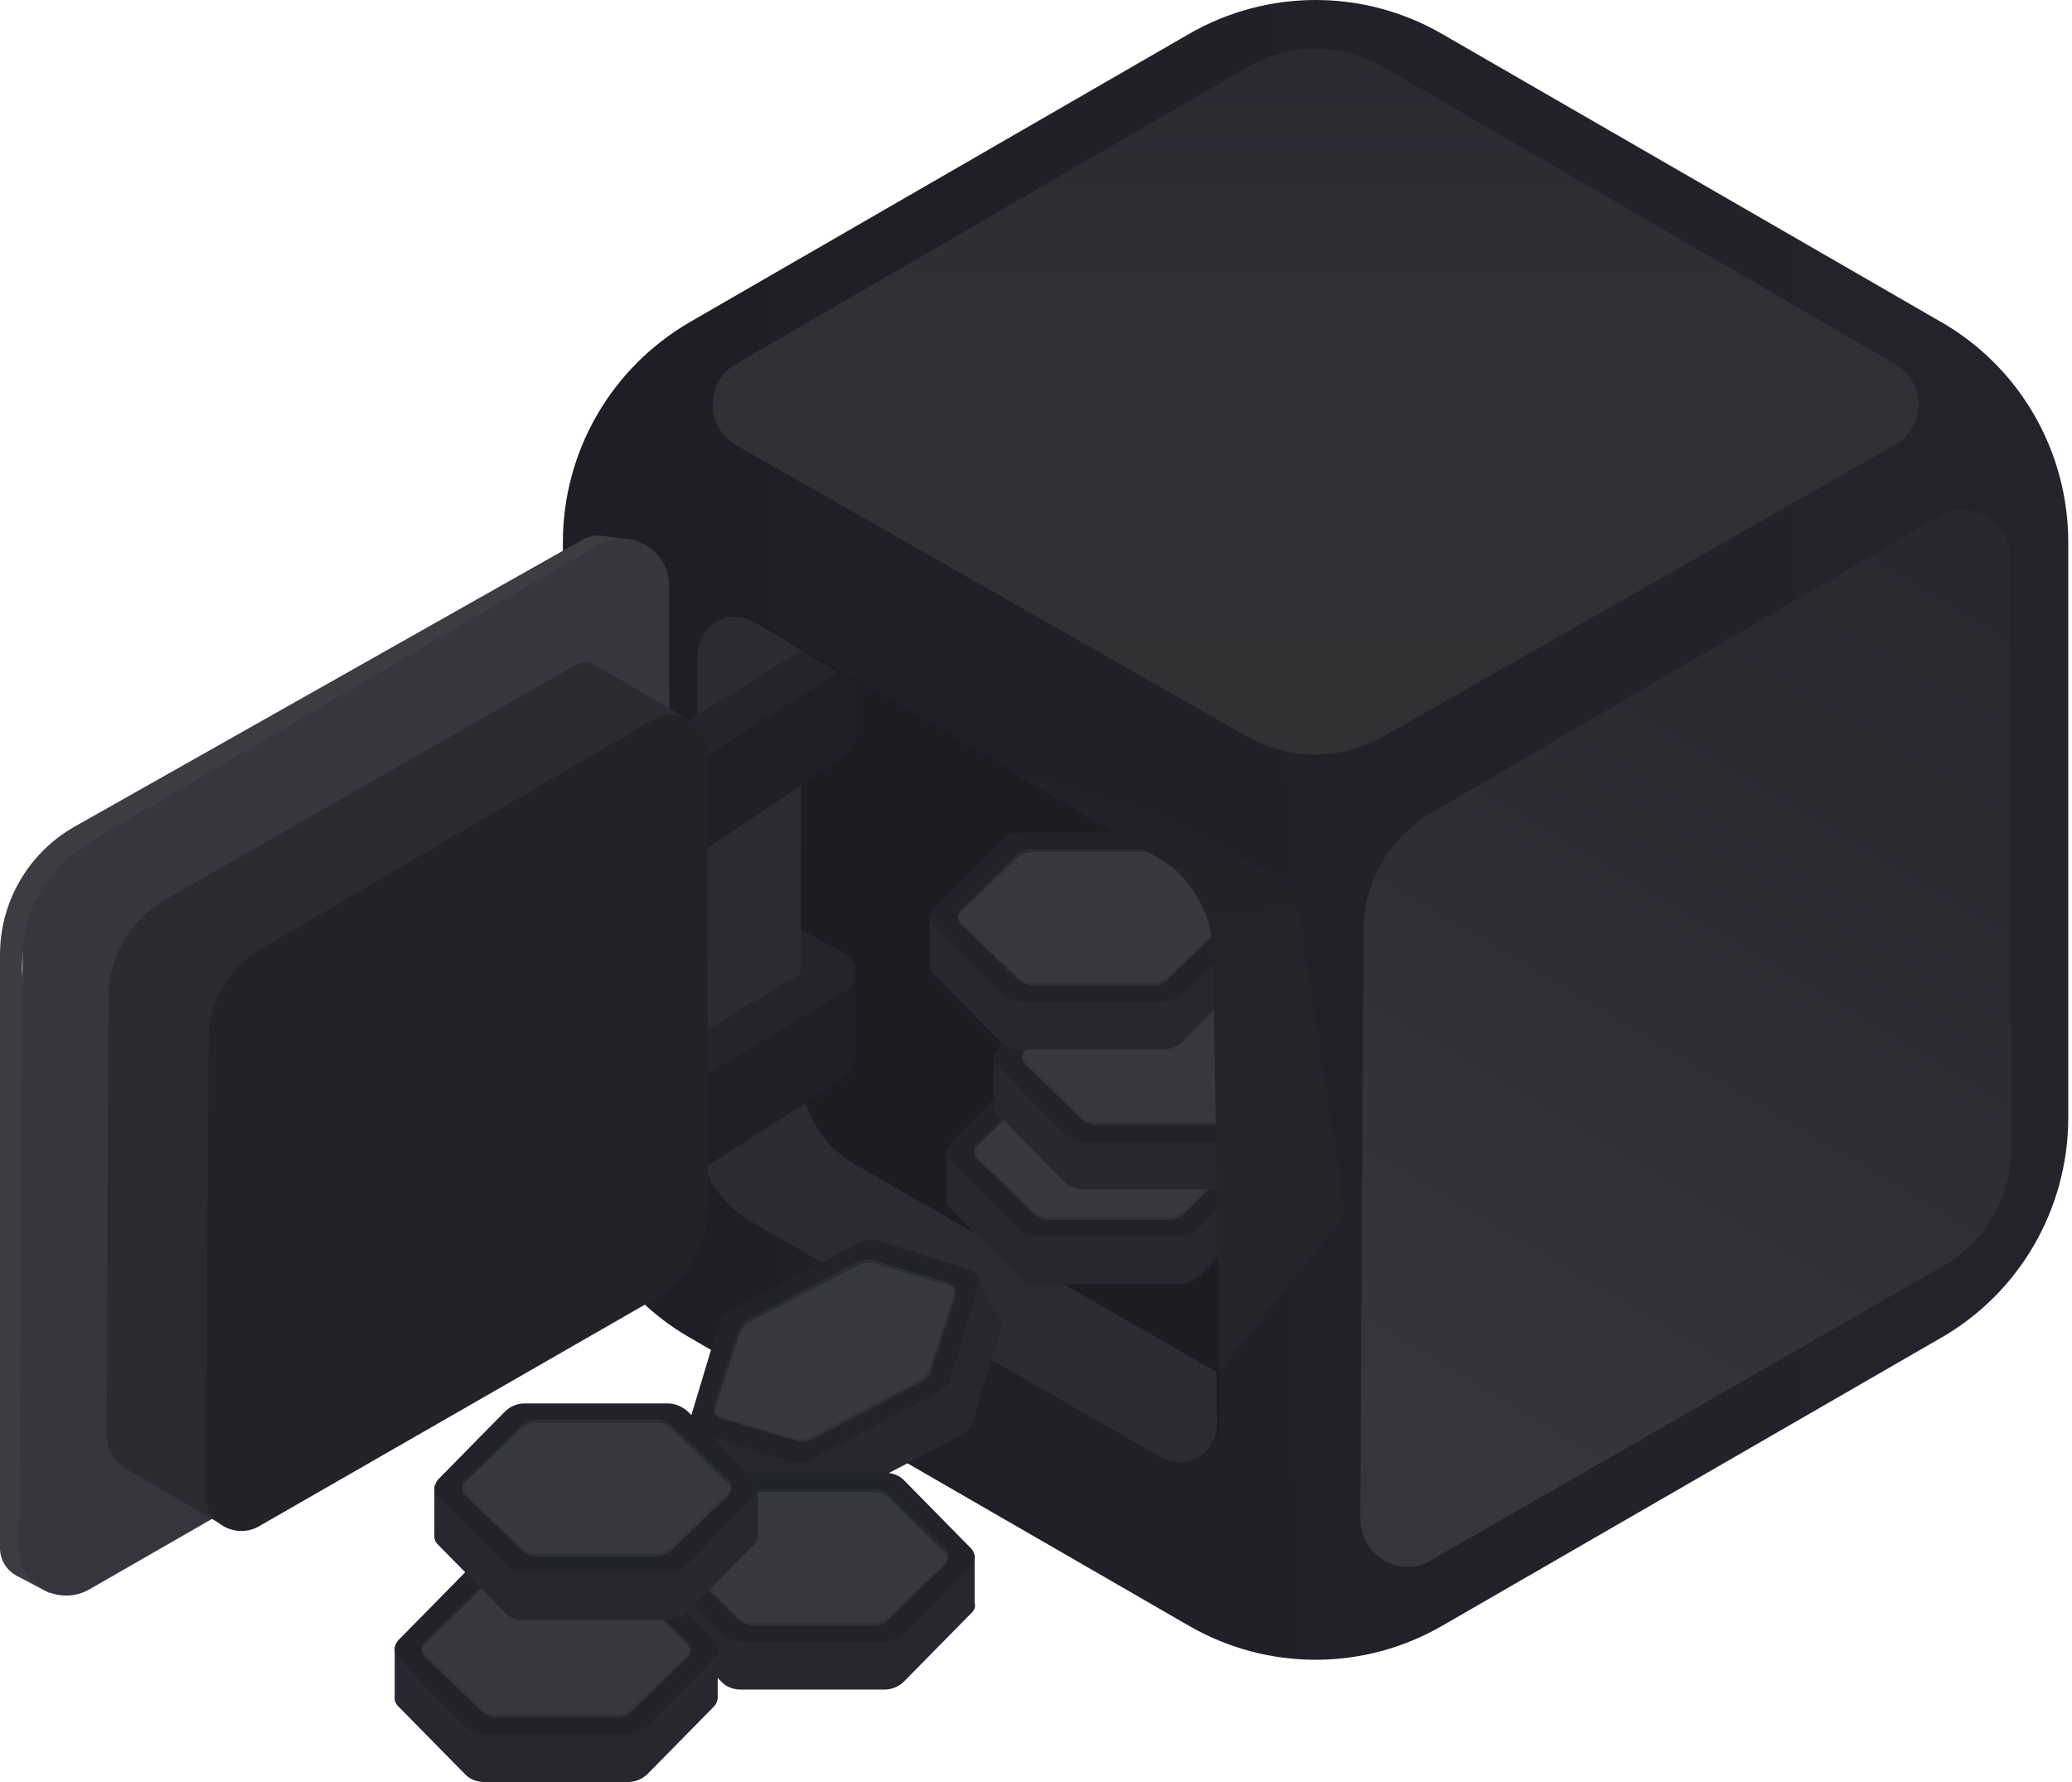 <svg width="100" height="86" viewBox="0 0 100 86" fill="none" xmlns="http://www.w3.org/2000/svg">
<path d="M99.819 53.938V26.163C99.819 21.781 97.482 17.718 93.684 15.541L69.626 1.653C65.829 -0.551 61.156 -0.551 57.358 1.653L33.3 15.541C29.503 17.745 27.166 21.781 27.166 26.163V53.938C27.166 58.32 29.503 62.383 33.3 64.56L57.358 78.448C61.156 80.652 65.829 80.652 69.626 78.448L93.684 64.56C97.482 62.383 99.819 58.32 99.819 53.938Z" fill="url(#paint0_linear_2734_5397)"/>
<path d="M35.53 17.559L60.199 3.246C62.243 2.051 64.739 2.051 66.784 3.246L91.453 17.559C92.967 18.435 92.967 20.612 91.427 21.489L66.731 35.562C64.713 36.704 62.243 36.704 60.225 35.562L35.53 21.489C34.016 20.612 34.016 18.435 35.53 17.559Z" fill="url(#paint1_linear_2734_5397)"/>
<path d="M69.049 75.31L93.771 61.103C95.816 59.935 97.064 57.758 97.064 55.394L97.011 26.875C97.011 25.122 95.099 24.034 93.585 24.91L69.049 39.249C67.058 40.418 65.81 42.569 65.81 44.879L65.65 73.318C65.65 75.071 67.536 76.186 69.049 75.31Z" fill="url(#paint2_linear_2734_5397)"/>
<path d="M56.135 70.295L36.352 58.93C34.732 58.001 33.723 56.248 33.723 54.363L33.776 31.552C33.776 30.145 35.289 29.295 36.511 29.986L56.135 41.457C57.728 42.387 58.71 44.113 58.737 45.945L58.87 68.675C58.87 70.109 57.356 71.012 56.135 70.295Z" fill="#1C1C23"/>
<path d="M41.265 56.196C39.645 55.267 38.636 53.514 38.636 51.629L38.689 31.368L36.405 30.014C35.21 29.297 33.67 30.173 33.67 31.58L33.617 54.39C33.617 56.276 34.626 58.002 36.246 58.958L56.029 70.323C57.251 71.013 58.764 70.137 58.737 68.73L58.711 66.207L41.265 56.196Z" fill="#2B2C33"/>
<path d="M30.325 26.029L29.13 25.87C28.785 25.817 28.413 25.87 28.094 26.056L3.558 39.917C1.354 41.192 0 43.529 0 46.078V74.703C0 75.288 0.319 75.792 0.823 76.058L2.39 76.881L1.062 46.768C1.062 44.219 2.416 41.882 4.62 40.608L30.325 26.029Z" fill="#3C3D43"/>
<path d="M4.329 76.695L29.051 62.488C31.096 61.32 32.344 59.142 32.344 56.779L32.291 28.26C32.291 26.507 30.379 25.419 28.865 26.295L4.329 40.634C2.337 41.802 1.089 43.953 1.089 46.264L0.93 74.703C0.903 76.482 2.815 77.571 4.329 76.695Z" fill="url(#paint3_linear_2734_5397)"/>
<path d="M33.008 34.607L28.547 31.978C28.281 31.925 27.989 31.978 27.75 32.111L7.967 43.423C6.268 44.406 5.232 46.212 5.232 48.176L5.152 69.154C5.152 69.951 5.365 70.456 6.294 71.013L10.808 73.642L10.861 51.151C10.861 49.185 11.366 47.459 13.066 46.477L33.008 34.607Z" fill="#2A2A31"/>
<path d="M61.292 57.763V55.453H59.673L57.92 53.674C57.681 53.408 57.336 53.275 56.964 53.275H50.033C49.688 53.275 49.343 53.408 49.078 53.674L47.325 55.453H45.678V57.79C45.652 57.975 45.705 58.161 45.838 58.294L49.051 61.56C49.29 61.826 49.635 61.959 50.007 61.959H56.938C57.283 61.959 57.628 61.826 57.894 61.56L61.106 58.294C61.292 58.135 61.346 57.949 61.292 57.763Z" fill="#26272F"/>
<path d="M56.964 51.496H50.033C49.688 51.496 49.343 51.629 49.078 51.894L45.864 55.161C45.652 55.4 45.652 55.745 45.864 55.984L49.078 59.25C49.316 59.516 49.662 59.648 50.033 59.648H56.964C57.309 59.648 57.654 59.516 57.92 59.25L61.133 55.984C61.346 55.745 61.346 55.4 61.133 55.161L57.92 51.894C57.654 51.629 57.336 51.496 56.964 51.496Z" fill="#21222A"/>
<path d="M56.434 52.293H50.592C50.3 52.293 50.035 52.399 49.849 52.612L47.167 55.214C46.981 55.4 46.981 55.718 47.167 55.904L49.849 58.507C50.061 58.693 50.327 58.825 50.592 58.825H56.434C56.726 58.825 56.992 58.719 57.178 58.507L59.86 55.904C60.046 55.718 60.046 55.4 59.86 55.214L57.178 52.612C56.992 52.399 56.7 52.293 56.434 52.293Z" fill="#37383F"/>
<path d="M47.139 55.347L49.822 52.744C50.034 52.559 50.3 52.426 50.565 52.426H56.407C56.699 52.426 56.965 52.532 57.151 52.744L59.833 55.347C59.912 55.426 59.965 55.506 59.965 55.612C59.992 55.48 59.939 55.32 59.833 55.214L57.151 52.612C56.938 52.426 56.672 52.293 56.407 52.293H50.565C50.273 52.293 50.007 52.399 49.822 52.612L47.139 55.214C47.033 55.32 46.98 55.48 47.007 55.612C47.033 55.506 47.06 55.426 47.139 55.347Z" fill="#292A32"/>
<path d="M59.86 55.824L57.178 58.426C56.965 58.612 56.7 58.745 56.434 58.745H50.592C50.3 58.745 50.035 58.639 49.849 58.426L47.167 55.824C47.087 55.745 47.034 55.665 47.034 55.559C47.008 55.691 47.061 55.851 47.167 55.957L49.849 58.559C50.061 58.745 50.327 58.878 50.592 58.878H56.434C56.726 58.878 56.992 58.772 57.178 58.559L59.86 55.957C59.966 55.851 60.019 55.691 59.993 55.559C59.993 55.638 59.94 55.745 59.86 55.824Z" fill="#2F2F37"/>
<path d="M63.578 53.196V50.886H61.958L60.205 49.106C59.966 48.841 59.621 48.708 59.249 48.708H52.319C51.973 48.708 51.628 48.841 51.363 49.106L49.61 50.886H47.964V53.222C47.937 53.408 47.99 53.594 48.123 53.727L51.336 56.993C51.575 57.258 51.92 57.391 52.292 57.391H59.223C59.568 57.391 59.913 57.258 60.179 56.993L63.392 53.727C63.578 53.567 63.631 53.382 63.578 53.196Z" fill="#26272F"/>
<path d="M59.247 46.929H52.317C51.971 46.929 51.626 47.062 51.361 47.327L48.148 50.593C47.935 50.832 47.935 51.177 48.148 51.416L51.361 54.683C51.6 54.948 51.945 55.081 52.317 55.081H59.247C59.593 55.081 59.938 54.948 60.203 54.683L63.416 51.416C63.629 51.177 63.629 50.832 63.416 50.593L60.203 47.327C59.964 47.062 59.619 46.929 59.247 46.929Z" fill="#21222A"/>
<path d="M58.719 47.726H52.877C52.585 47.726 52.32 47.832 52.134 48.044L49.452 50.647C49.266 50.832 49.266 51.151 49.452 51.337L52.134 53.939C52.346 54.125 52.612 54.258 52.877 54.258H58.719C59.011 54.258 59.277 54.152 59.463 53.939L62.145 51.337C62.331 51.151 62.331 50.832 62.145 50.647L59.463 48.044C59.277 47.832 59.011 47.726 58.719 47.726Z" fill="#37383F"/>
<path d="M49.452 50.779L52.134 48.177C52.346 47.991 52.612 47.858 52.877 47.858H58.719C59.012 47.858 59.277 47.965 59.463 48.177L62.145 50.779C62.225 50.859 62.278 50.939 62.278 51.045C62.304 50.912 62.251 50.753 62.145 50.647L59.463 48.044C59.251 47.858 58.985 47.726 58.719 47.726H52.877C52.585 47.726 52.32 47.832 52.134 48.044L49.452 50.647C49.346 50.753 49.293 50.912 49.319 51.045C49.319 50.939 49.372 50.859 49.452 50.779Z" fill="#292A32"/>
<path d="M62.17 51.257L59.488 53.859C59.276 54.045 59.01 54.178 58.745 54.178H52.903C52.611 54.178 52.345 54.072 52.159 53.859L49.477 51.257C49.398 51.177 49.345 51.097 49.345 50.991C49.318 51.124 49.371 51.283 49.477 51.389L52.159 53.992C52.372 54.178 52.637 54.31 52.903 54.31H58.745C59.037 54.31 59.303 54.204 59.488 53.992L62.17 51.389C62.277 51.283 62.33 51.124 62.303 50.991C62.277 51.071 62.25 51.177 62.17 51.257Z" fill="#2F2F37"/>
<path d="M60.495 46.451V44.14H58.876L57.123 42.361C56.884 42.096 56.539 41.963 56.167 41.963H49.236C48.891 41.963 48.546 42.096 48.281 42.361L46.528 44.14H44.882V46.477C44.855 46.663 44.908 46.849 45.041 46.982L48.254 50.248C48.493 50.513 48.838 50.646 49.21 50.646H56.141C56.486 50.646 56.831 50.513 57.097 50.248L60.31 46.982C60.496 46.822 60.549 46.636 60.495 46.451Z" fill="#26272F"/>
<path d="M56.195 40.184H49.264C48.919 40.184 48.574 40.316 48.308 40.582L45.095 43.848C44.882 44.087 44.882 44.432 45.095 44.671L48.308 47.937C48.547 48.203 48.892 48.336 49.264 48.336H56.195C56.54 48.336 56.885 48.203 57.151 47.937L60.364 44.671C60.576 44.432 60.576 44.087 60.364 43.848L57.151 40.582C56.885 40.316 56.54 40.184 56.195 40.184Z" fill="#21222A"/>
<path d="M55.637 40.98H49.795C49.503 40.98 49.238 41.087 49.052 41.299L46.37 43.901C46.184 44.087 46.184 44.406 46.37 44.592L49.052 47.194C49.264 47.38 49.53 47.513 49.795 47.513H55.637C55.929 47.513 56.195 47.407 56.381 47.194L59.063 44.592C59.249 44.406 59.249 44.087 59.063 43.901L56.381 41.299C56.195 41.087 55.929 40.98 55.637 40.98Z" fill="#37383F"/>
<path d="M46.37 44.034L49.052 41.432C49.264 41.246 49.53 41.113 49.795 41.113H55.638C55.929 41.113 56.195 41.219 56.381 41.432L59.063 44.034C59.143 44.114 59.196 44.194 59.196 44.3C59.222 44.167 59.169 44.008 59.063 43.901L56.381 41.299C56.169 41.113 55.903 40.98 55.638 40.98H49.795C49.503 40.98 49.238 41.087 49.052 41.299L46.37 43.901C46.264 44.008 46.211 44.167 46.237 44.3C46.237 44.194 46.29 44.114 46.37 44.034Z" fill="#292A32"/>
<path d="M59.088 44.512L56.406 47.114C56.194 47.3 55.928 47.433 55.663 47.433H49.821C49.529 47.433 49.263 47.326 49.077 47.114L46.395 44.512C46.316 44.432 46.263 44.352 46.263 44.246C46.236 44.379 46.289 44.538 46.395 44.644L49.077 47.247C49.29 47.433 49.555 47.565 49.821 47.565H55.663C55.955 47.565 56.221 47.459 56.406 47.247L59.088 44.644C59.195 44.538 59.248 44.379 59.221 44.246C59.195 44.326 59.168 44.432 59.088 44.512Z" fill="#2F2F37"/>
<path d="M56.296 41.644L48.596 37.13L56.296 39.52L62.537 42.839L64.927 58.639L58.819 66.207C58.819 60.542 58.554 48.601 58.554 46.158C58.554 43.715 57.049 42.131 56.296 41.644Z" fill="url(#paint4_linear_2734_5397)"/>
<path d="M41.292 46.901V50.699C41.292 51.309 40.974 51.894 40.469 52.212L34.255 56.195C33.751 56.514 33.14 56.647 32.556 56.541L30.432 56.195V51.84L32.662 52.106C32.928 52.133 33.565 52.053 33.804 51.92L41.292 46.901Z" fill="#1F1F27"/>
<path d="M38.637 44.856L40.761 46.025C41.452 46.397 41.478 47.406 40.814 47.804L34.255 51.787C33.724 52.132 33.06 52.265 32.45 52.159L30.432 51.893L38.637 46.981V44.856Z" fill="#24252C"/>
<path d="M40.069 32.19L33.404 36.837C33.165 36.969 32.527 37.049 32.262 37.022L30.031 36.757V41.112L32.156 41.457C32.74 41.563 33.35 41.43 33.855 41.112L40.52 36.677C41.025 36.332 41.343 35.774 41.343 35.163V32.959L40.069 32.19Z" fill="#1F2027"/>
<path d="M38.663 31.394L30.006 36.758L32.024 37.023C32.661 37.103 33.299 36.97 33.83 36.651L40.442 32.429L38.663 31.394Z" fill="#24252C"/>
<path d="M12.532 73.641L31.625 62.674C33.192 61.771 34.174 60.099 34.174 58.266L34.121 36.253C34.121 34.898 32.66 34.075 31.492 34.739L12.559 45.812C11.019 46.715 10.063 48.361 10.063 50.167L9.93 72.127C9.903 73.482 11.364 74.332 12.532 73.641Z" fill="#222329"/>
<path d="M48.18 63.535L47.118 61.49L45.684 62.261L43.32 61.49C42.975 61.384 42.603 61.411 42.311 61.57L36.177 64.783C35.859 64.942 35.62 65.235 35.513 65.58L34.796 67.97L33.336 68.74L34.425 70.811C34.478 70.97 34.611 71.13 34.796 71.183L39.178 72.59C39.523 72.696 39.895 72.67 40.187 72.51L46.321 69.297C46.64 69.138 46.879 68.846 46.985 68.501L48.312 64.093C48.366 63.88 48.312 63.668 48.18 63.535Z" fill="#26272F"/>
<path d="M41.462 59.976L35.328 63.19C35.01 63.349 34.771 63.641 34.665 63.986L33.337 68.394C33.257 68.686 33.416 69.031 33.709 69.111L38.09 70.518C38.435 70.625 38.807 70.598 39.099 70.439L45.233 67.226C45.552 67.066 45.791 66.774 45.897 66.429L47.225 62.021C47.304 61.729 47.145 61.384 46.853 61.304L42.471 59.897C42.126 59.791 41.781 59.817 41.462 59.976Z" fill="#21222A"/>
<path d="M41.329 60.932L36.178 63.641C35.938 63.773 35.726 63.986 35.646 64.251L34.478 67.81C34.398 68.075 34.531 68.341 34.797 68.42L38.382 69.483C38.647 69.562 38.939 69.536 39.205 69.403L44.383 66.694C44.622 66.562 44.834 66.349 44.914 66.084L46.082 62.525C46.162 62.26 46.029 61.994 45.764 61.915L42.179 60.852C41.887 60.773 41.595 60.799 41.329 60.932Z" fill="#37383F"/>
<path d="M34.533 67.942L35.701 64.384C35.781 64.118 35.967 63.906 36.232 63.773L41.41 61.065C41.649 60.932 41.941 60.905 42.233 60.985L45.818 62.047C45.925 62.074 46.004 62.153 46.057 62.233C46.004 62.1 45.898 61.968 45.739 61.941L42.154 60.879C41.888 60.799 41.596 60.826 41.331 60.959L36.179 63.64C35.94 63.773 35.728 63.986 35.648 64.251L34.48 67.809C34.427 67.969 34.453 68.128 34.559 68.234C34.506 68.155 34.506 68.049 34.533 67.942Z" fill="#292A32"/>
<path d="M46.03 62.473L44.862 66.031C44.782 66.297 44.596 66.509 44.331 66.642L39.153 69.35C38.914 69.483 38.622 69.51 38.33 69.43L34.745 68.368C34.639 68.341 34.559 68.262 34.506 68.182C34.559 68.315 34.665 68.448 34.825 68.474L38.409 69.536C38.675 69.616 38.967 69.59 39.233 69.457L44.411 66.748C44.65 66.615 44.862 66.403 44.942 66.137L46.11 62.579C46.163 62.42 46.137 62.261 46.03 62.154C46.057 62.261 46.057 62.367 46.03 62.473Z" fill="#2F2F37"/>
<path d="M47.038 77.343V75.033H45.419L43.666 73.254C43.427 72.988 43.082 72.856 42.71 72.856H35.779C35.434 72.856 35.089 72.988 34.824 73.254L33.071 75.033H31.425V77.37C31.398 77.556 31.451 77.742 31.584 77.874L34.797 81.14C35.036 81.406 35.381 81.539 35.753 81.539H42.684C43.029 81.539 43.374 81.406 43.64 81.14L46.853 77.874C47.038 77.715 47.092 77.529 47.038 77.343Z" fill="#26272F"/>
<path d="M42.71 71.076H35.779C35.434 71.076 35.089 71.209 34.824 71.475L31.61 74.741C31.398 74.98 31.398 75.325 31.61 75.564L34.824 78.83C35.063 79.096 35.408 79.228 35.779 79.228H42.71C43.055 79.228 43.401 79.096 43.666 78.83L46.879 75.564C47.092 75.325 47.092 74.98 46.879 74.741L43.666 71.475C43.427 71.209 43.082 71.076 42.71 71.076Z" fill="#21222A"/>
<path d="M42.18 71.873H36.338C36.046 71.873 35.781 71.979 35.595 72.192L32.913 74.794C32.727 74.98 32.727 75.299 32.913 75.484L35.595 78.087C35.807 78.273 36.073 78.405 36.338 78.405H42.18C42.472 78.405 42.738 78.299 42.924 78.087L45.606 75.484C45.792 75.299 45.792 74.98 45.606 74.794L42.924 72.192C42.738 71.979 42.446 71.873 42.18 71.873Z" fill="#37383F"/>
<path d="M32.886 74.927L35.568 72.325C35.78 72.139 36.046 72.006 36.311 72.006H42.153C42.445 72.006 42.711 72.112 42.897 72.325L45.579 74.927C45.658 75.007 45.711 75.086 45.711 75.192C45.738 75.06 45.685 74.9 45.579 74.794L42.897 72.192C42.684 72.006 42.419 71.873 42.153 71.873H36.311C36.019 71.873 35.754 71.979 35.568 72.192L32.886 74.794C32.779 74.9 32.726 75.06 32.753 75.192C32.779 75.086 32.806 75.007 32.886 74.927Z" fill="#292A32"/>
<path d="M45.606 75.404L42.924 78.007C42.712 78.192 42.446 78.325 42.18 78.325H36.339C36.046 78.325 35.781 78.219 35.595 78.007L32.913 75.404C32.833 75.325 32.78 75.245 32.78 75.139C32.754 75.271 32.807 75.431 32.913 75.537L35.595 78.139C35.807 78.325 36.073 78.458 36.339 78.458H42.18C42.472 78.458 42.738 78.352 42.924 78.139L45.606 75.537C45.712 75.431 45.765 75.271 45.739 75.139C45.739 75.218 45.686 75.325 45.606 75.404Z" fill="#2F2F37"/>
<path d="M34.637 81.778V79.467H33.017L31.265 77.715C31.026 77.449 30.68 77.316 30.309 77.316H23.378C23.033 77.316 22.688 77.449 22.422 77.715L20.669 79.494H19.05V81.831C19.023 82.016 19.076 82.202 19.209 82.335L22.422 85.601C22.661 85.867 23.006 86 23.378 86H30.309C30.654 86 30.999 85.867 31.265 85.601L34.478 82.335C34.61 82.176 34.663 81.963 34.637 81.778Z" fill="#26272F"/>
<path d="M30.308 75.511H23.377C23.032 75.511 22.687 75.644 22.421 75.909L19.208 79.175C18.996 79.414 18.996 79.759 19.208 79.998L22.421 83.265C22.66 83.53 23.005 83.663 23.377 83.663H30.308C30.653 83.663 30.998 83.53 31.264 83.265L34.477 79.998C34.689 79.759 34.689 79.414 34.477 79.175L31.264 75.909C30.998 75.67 30.653 75.511 30.308 75.511Z" fill="#21222A"/>
<path d="M29.751 76.308H23.909C23.617 76.308 23.351 76.414 23.165 76.626L20.483 79.229C20.297 79.415 20.297 79.733 20.483 79.919L23.165 82.521C23.378 82.707 23.643 82.84 23.909 82.84H29.751C30.043 82.84 30.308 82.734 30.494 82.521L33.176 79.919C33.362 79.733 33.362 79.415 33.176 79.229L30.494 76.626C30.308 76.414 30.043 76.308 29.751 76.308Z" fill="#37383F"/>
<path d="M20.483 79.361L23.165 76.759C23.378 76.573 23.643 76.44 23.909 76.44H29.751C30.043 76.44 30.308 76.547 30.494 76.759L33.176 79.361C33.256 79.441 33.309 79.521 33.309 79.627C33.336 79.494 33.282 79.335 33.176 79.229L30.494 76.626C30.282 76.44 30.016 76.308 29.751 76.308H23.909C23.617 76.308 23.351 76.414 23.165 76.626L20.483 79.229C20.377 79.335 20.324 79.494 20.351 79.627C20.351 79.547 20.404 79.441 20.483 79.361Z" fill="#292A32"/>
<path d="M33.204 79.839L30.522 82.441C30.309 82.627 30.044 82.76 29.778 82.76H23.936C23.644 82.76 23.378 82.653 23.193 82.441L20.511 79.839C20.431 79.759 20.378 79.68 20.378 79.573C20.351 79.706 20.404 79.865 20.511 79.972L23.193 82.574C23.405 82.76 23.671 82.892 23.936 82.892H29.778C30.07 82.892 30.336 82.786 30.522 82.574L33.204 79.972C33.31 79.865 33.363 79.706 33.336 79.573C33.336 79.68 33.283 79.759 33.204 79.839Z" fill="#2F2F37"/>
<path d="M36.578 73.997V71.687H34.958L33.205 69.908C32.966 69.642 32.621 69.51 32.249 69.51H25.319C24.973 69.51 24.628 69.642 24.363 69.908L22.61 71.687H20.964V74.024C20.937 74.21 20.99 74.396 21.123 74.528L24.336 77.795C24.575 78.06 24.92 78.193 25.292 78.193H32.223C32.568 78.193 32.913 78.06 33.179 77.795L36.392 74.528C36.578 74.396 36.604 74.183 36.578 73.997Z" fill="#26272F"/>
<path d="M32.249 67.731H25.319C24.973 67.731 24.628 67.863 24.363 68.129L21.15 71.395C20.937 71.634 20.937 71.979 21.15 72.218L24.363 75.484C24.602 75.75 24.947 75.883 25.319 75.883H32.249C32.594 75.883 32.94 75.75 33.205 75.484L36.418 72.218C36.631 71.979 36.631 71.634 36.418 71.395L33.205 68.129C32.94 67.89 32.594 67.731 32.249 67.731Z" fill="#21222A"/>
<path d="M31.719 68.527H25.877C25.585 68.527 25.32 68.634 25.134 68.846L22.452 71.448C22.266 71.634 22.266 71.953 22.452 72.139L25.134 74.741C25.346 74.927 25.612 75.06 25.877 75.06H31.719C32.011 75.06 32.277 74.954 32.463 74.741L35.145 72.139C35.331 71.953 35.331 71.634 35.145 71.448L32.463 68.846C32.25 68.634 31.985 68.527 31.719 68.527Z" fill="#37383F"/>
<path d="M22.425 71.581L25.107 68.979C25.319 68.793 25.585 68.66 25.85 68.66H31.692C31.984 68.66 32.25 68.766 32.436 68.979L35.118 71.581C35.197 71.661 35.25 71.74 35.25 71.847C35.277 71.714 35.224 71.555 35.118 71.448L32.436 68.846C32.223 68.66 31.958 68.527 31.692 68.527H25.85C25.558 68.527 25.293 68.634 25.107 68.846L22.425 71.448C22.319 71.555 22.265 71.714 22.292 71.847C22.319 71.74 22.345 71.661 22.425 71.581Z" fill="#292A32"/>
<path d="M35.145 72.058L32.463 74.661C32.251 74.847 31.985 74.98 31.72 74.98H25.878C25.585 74.98 25.32 74.873 25.134 74.661L22.452 72.058C22.372 71.979 22.319 71.899 22.319 71.793C22.293 71.926 22.346 72.085 22.452 72.191L25.134 74.794C25.346 74.98 25.612 75.112 25.878 75.112H31.72C32.012 75.112 32.277 75.006 32.463 74.794L35.145 72.191C35.251 72.085 35.304 71.926 35.278 71.793C35.278 71.873 35.225 71.979 35.145 72.058Z" fill="#2F2F37"/>
<defs>
<linearGradient id="paint0_linear_2734_5397" x1="27.166" y1="80.101" x2="105.808" y2="79.167" gradientUnits="userSpaceOnUse">
<stop offset="0.059" stop-color="#1E1E26"/>
<stop offset="1" stop-color="#24242C"/>
</linearGradient>
<linearGradient id="paint1_linear_2734_5397" x1="63.601" y1="2.05" x2="63.601" y2="36.217" gradientUnits="userSpaceOnUse">
<stop offset="0" stop-color="#292A31"/>
<stop offset="0.353" stop-color="#2F3035"/>
<stop offset="1" stop-color="#303033"/>
</linearGradient>
<linearGradient id="paint2_linear_2734_5397" x1="97.172" y1="27.2" x2="68.472" y2="75.376" gradientUnits="userSpaceOnUse">
<stop offset="0" stop-color="#282930"/>
<stop offset="0.249" stop-color="#2A2B31"/>
<stop offset="0.879" stop-color="#34353E"/>
</linearGradient>
<linearGradient id="paint3_linear_2734_5397" x1="-4.779" y1="74.219" x2="85.32" y2="-3.082" gradientUnits="userSpaceOnUse">
<stop offset="0" stop-color="#35363D"/>
<stop offset="0.299" stop-color="#35363E"/>
<stop offset="0.618" stop-color="#36373E"/>
</linearGradient>
<linearGradient id="paint4_linear_2734_5397" x1="58.155" y1="40.184" x2="62.006" y2="66.605" gradientUnits="userSpaceOnUse">
<stop stop-color="#212129"/>
<stop offset="0.21" stop-color="#232329"/>
<stop offset="1" stop-color="#24242A"/>
</linearGradient>
</defs>
</svg>
